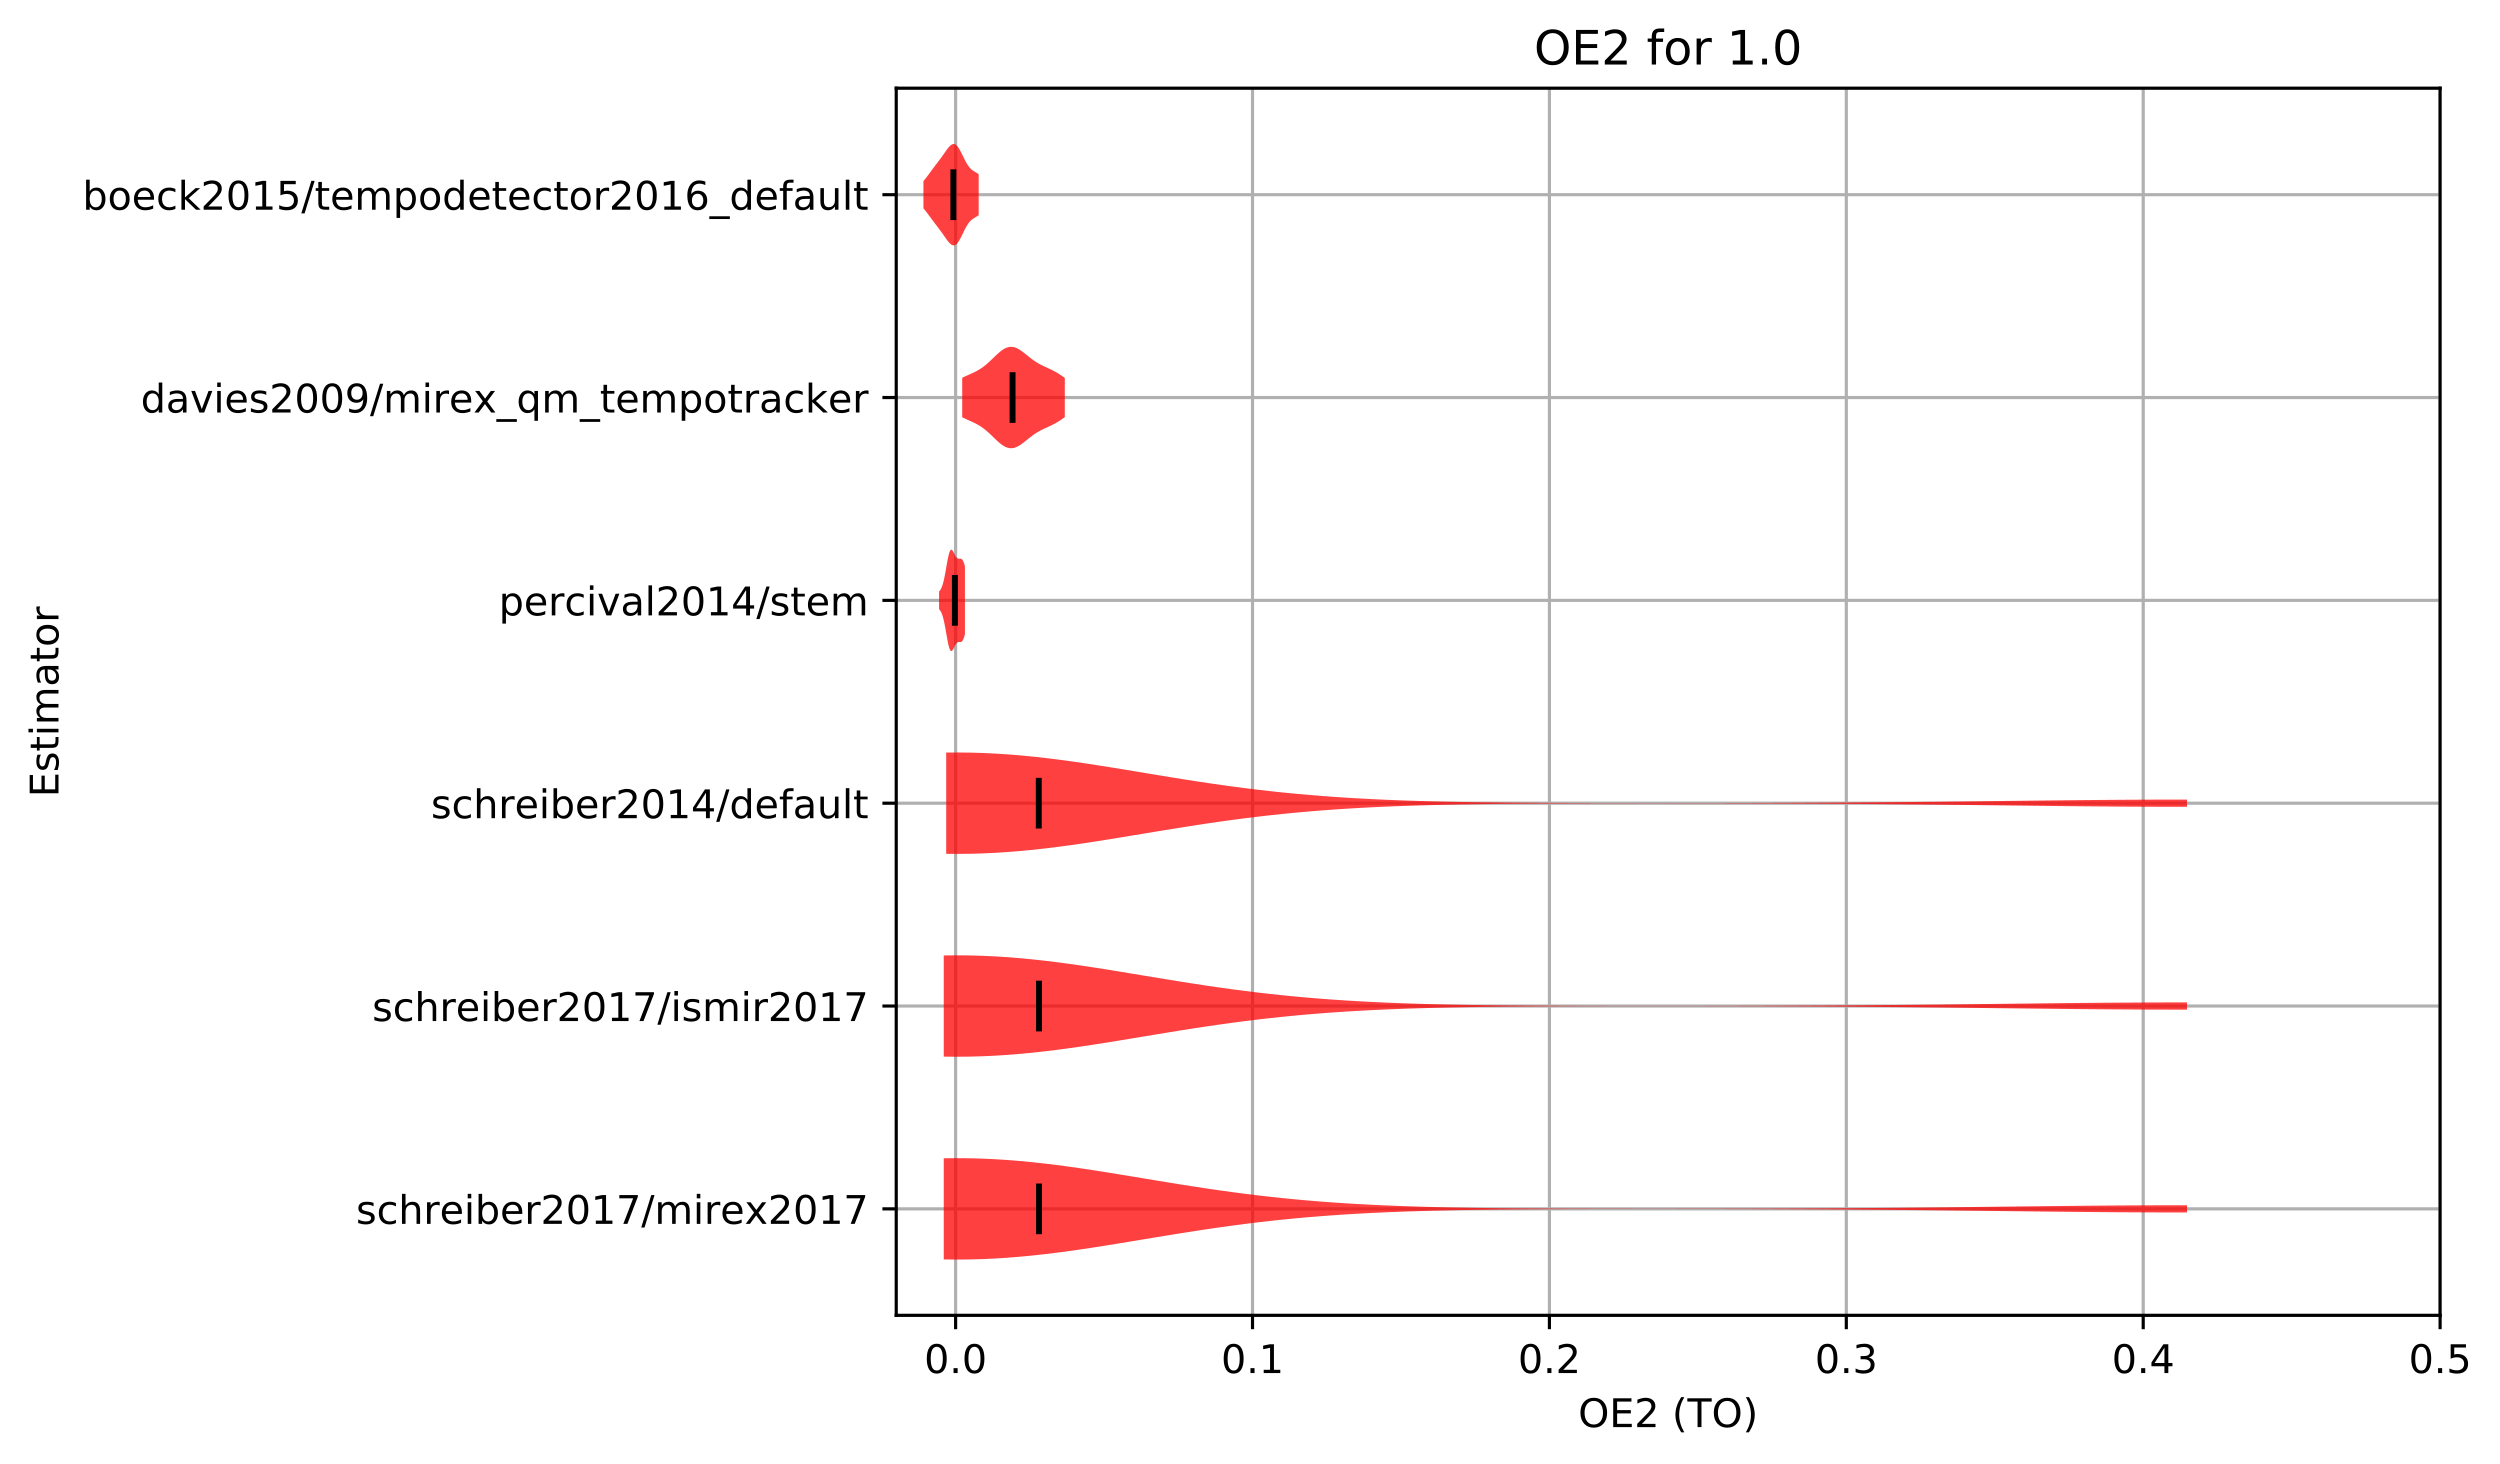 <?xml version="1.0" encoding="utf-8" standalone="no"?>
<!DOCTYPE svg PUBLIC "-//W3C//DTD SVG 1.1//EN"
  "http://www.w3.org/Graphics/SVG/1.1/DTD/svg11.dtd">
<!-- Created with matplotlib (http://matplotlib.org/) -->
<svg height="370.338pt" version="1.1" viewBox="0 0 632.498 370.338" width="632.498pt" xmlns="http://www.w3.org/2000/svg" xmlns:xlink="http://www.w3.org/1999/xlink">
 <defs>
  <style type="text/css">
*{stroke-linecap:butt;stroke-linejoin:round;}
  </style>
 </defs>
 <g id="figure_1">
  <g id="patch_1">
   <path d="M -0 370.338 
L 632.498 370.338 
L 632.498 0 
L -0 0 
z
" style="fill:#ffffff;"/>
  </g>
  <g id="axes_1">
   <g id="patch_2">
    <path d="M 226.747 332.782 
L 617.347 332.782 
L 617.347 22.318 
L 226.747 22.318 
z
" style="fill:#ffffff;"/>
   </g>
   <g id="matplotlib.axis_1">
    <g id="xtick_1">
     <g id="line2d_1">
      <path clip-path="url(#p6592b96ff8)" d="M 241.77 332.782 
L 241.77 22.318 
" style="fill:none;stroke:#b0b0b0;stroke-linecap:square;stroke-width:0.8;"/>
     </g>
     <g id="line2d_2">
      <defs>
       <path d="M 0 0 
L 0 3.5 
" id="m60d1fe5158" style="stroke:#000000;stroke-width:0.8;"/>
      </defs>
      <g>
       <use style="stroke:#000000;stroke-width:0.8;" x="241.77" xlink:href="#m60d1fe5158" y="332.782"/>
      </g>
     </g>
     <g id="text_1">
      <!-- 0.0 -->
      <defs>
       <path d="M 31.781 66.406 
Q 24.172 66.406 20.328 58.906 
Q 16.5 51.422 16.5 36.375 
Q 16.5 21.391 20.328 13.891 
Q 24.172 6.391 31.781 6.391 
Q 39.453 6.391 43.281 13.891 
Q 47.125 21.391 47.125 36.375 
Q 47.125 51.422 43.281 58.906 
Q 39.453 66.406 31.781 66.406 
z
M 31.781 74.219 
Q 44.047 74.219 50.516 64.516 
Q 56.984 54.828 56.984 36.375 
Q 56.984 17.969 50.516 8.266 
Q 44.047 -1.422 31.781 -1.422 
Q 19.531 -1.422 13.062 8.266 
Q 6.594 17.969 6.594 36.375 
Q 6.594 54.828 13.062 64.516 
Q 19.531 74.219 31.781 74.219 
z
" id="DejaVuSans-30"/>
       <path d="M 10.688 12.406 
L 21 12.406 
L 21 0 
L 10.688 0 
z
" id="DejaVuSans-2e"/>
      </defs>
      <g transform="translate(233.818 347.381)scale(0.1 -0.1)">
       <use xlink:href="#DejaVuSans-30"/>
       <use x="63.623" xlink:href="#DejaVuSans-2e"/>
       <use x="95.41" xlink:href="#DejaVuSans-30"/>
      </g>
     </g>
    </g>
    <g id="xtick_2">
     <g id="line2d_3">
      <path clip-path="url(#p6592b96ff8)" d="M 316.885 332.782 
L 316.885 22.318 
" style="fill:none;stroke:#b0b0b0;stroke-linecap:square;stroke-width:0.8;"/>
     </g>
     <g id="line2d_4">
      <g>
       <use style="stroke:#000000;stroke-width:0.8;" x="316.885" xlink:href="#m60d1fe5158" y="332.782"/>
      </g>
     </g>
     <g id="text_2">
      <!-- 0.1 -->
      <defs>
       <path d="M 12.406 8.297 
L 28.516 8.297 
L 28.516 63.922 
L 10.984 60.406 
L 10.984 69.391 
L 28.422 72.906 
L 38.281 72.906 
L 38.281 8.297 
L 54.391 8.297 
L 54.391 0 
L 12.406 0 
z
" id="DejaVuSans-31"/>
      </defs>
      <g transform="translate(308.934 347.381)scale(0.1 -0.1)">
       <use xlink:href="#DejaVuSans-30"/>
       <use x="63.623" xlink:href="#DejaVuSans-2e"/>
       <use x="95.41" xlink:href="#DejaVuSans-31"/>
      </g>
     </g>
    </g>
    <g id="xtick_3">
     <g id="line2d_5">
      <path clip-path="url(#p6592b96ff8)" d="M 392.001 332.782 
L 392.001 22.318 
" style="fill:none;stroke:#b0b0b0;stroke-linecap:square;stroke-width:0.8;"/>
     </g>
     <g id="line2d_6">
      <g>
       <use style="stroke:#000000;stroke-width:0.8;" x="392.001" xlink:href="#m60d1fe5158" y="332.782"/>
      </g>
     </g>
     <g id="text_3">
      <!-- 0.2 -->
      <defs>
       <path d="M 19.188 8.297 
L 53.609 8.297 
L 53.609 0 
L 7.328 0 
L 7.328 8.297 
Q 12.938 14.109 22.625 23.891 
Q 32.328 33.688 34.812 36.531 
Q 39.547 41.844 41.422 45.531 
Q 43.312 49.219 43.312 52.781 
Q 43.312 58.594 39.234 62.25 
Q 35.156 65.922 28.609 65.922 
Q 23.969 65.922 18.812 64.312 
Q 13.672 62.703 7.812 59.422 
L 7.812 69.391 
Q 13.766 71.781 18.938 73 
Q 24.125 74.219 28.422 74.219 
Q 39.75 74.219 46.484 68.547 
Q 53.219 62.891 53.219 53.422 
Q 53.219 48.922 51.531 44.891 
Q 49.859 40.875 45.406 35.406 
Q 44.188 33.984 37.641 27.219 
Q 31.109 20.453 19.188 8.297 
z
" id="DejaVuSans-32"/>
      </defs>
      <g transform="translate(384.049 347.381)scale(0.1 -0.1)">
       <use xlink:href="#DejaVuSans-30"/>
       <use x="63.623" xlink:href="#DejaVuSans-2e"/>
       <use x="95.41" xlink:href="#DejaVuSans-32"/>
      </g>
     </g>
    </g>
    <g id="xtick_4">
     <g id="line2d_7">
      <path clip-path="url(#p6592b96ff8)" d="M 467.116 332.782 
L 467.116 22.318 
" style="fill:none;stroke:#b0b0b0;stroke-linecap:square;stroke-width:0.8;"/>
     </g>
     <g id="line2d_8">
      <g>
       <use style="stroke:#000000;stroke-width:0.8;" x="467.116" xlink:href="#m60d1fe5158" y="332.782"/>
      </g>
     </g>
     <g id="text_4">
      <!-- 0.3 -->
      <defs>
       <path d="M 40.578 39.312 
Q 47.656 37.797 51.625 33 
Q 55.609 28.219 55.609 21.188 
Q 55.609 10.406 48.188 4.484 
Q 40.766 -1.422 27.094 -1.422 
Q 22.516 -1.422 17.656 -0.516 
Q 12.797 0.391 7.625 2.203 
L 7.625 11.719 
Q 11.719 9.328 16.594 8.109 
Q 21.484 6.891 26.812 6.891 
Q 36.078 6.891 40.938 10.547 
Q 45.797 14.203 45.797 21.188 
Q 45.797 27.641 41.281 31.266 
Q 36.766 34.906 28.719 34.906 
L 20.219 34.906 
L 20.219 43.016 
L 29.109 43.016 
Q 36.375 43.016 40.234 45.922 
Q 44.094 48.828 44.094 54.297 
Q 44.094 59.906 40.109 62.906 
Q 36.141 65.922 28.719 65.922 
Q 24.656 65.922 20.016 65.031 
Q 15.375 64.156 9.812 62.312 
L 9.812 71.094 
Q 15.438 72.656 20.344 73.438 
Q 25.25 74.219 29.594 74.219 
Q 40.828 74.219 47.359 69.109 
Q 53.906 64.016 53.906 55.328 
Q 53.906 49.266 50.438 45.094 
Q 46.969 40.922 40.578 39.312 
z
" id="DejaVuSans-33"/>
      </defs>
      <g transform="translate(459.165 347.381)scale(0.1 -0.1)">
       <use xlink:href="#DejaVuSans-30"/>
       <use x="63.623" xlink:href="#DejaVuSans-2e"/>
       <use x="95.41" xlink:href="#DejaVuSans-33"/>
      </g>
     </g>
    </g>
    <g id="xtick_5">
     <g id="line2d_9">
      <path clip-path="url(#p6592b96ff8)" d="M 542.231 332.782 
L 542.231 22.318 
" style="fill:none;stroke:#b0b0b0;stroke-linecap:square;stroke-width:0.8;"/>
     </g>
     <g id="line2d_10">
      <g>
       <use style="stroke:#000000;stroke-width:0.8;" x="542.231" xlink:href="#m60d1fe5158" y="332.782"/>
      </g>
     </g>
     <g id="text_5">
      <!-- 0.4 -->
      <defs>
       <path d="M 37.797 64.312 
L 12.891 25.391 
L 37.797 25.391 
z
M 35.203 72.906 
L 47.609 72.906 
L 47.609 25.391 
L 58.016 25.391 
L 58.016 17.188 
L 47.609 17.188 
L 47.609 0 
L 37.797 0 
L 37.797 17.188 
L 4.891 17.188 
L 4.891 26.703 
z
" id="DejaVuSans-34"/>
      </defs>
      <g transform="translate(534.28 347.381)scale(0.1 -0.1)">
       <use xlink:href="#DejaVuSans-30"/>
       <use x="63.623" xlink:href="#DejaVuSans-2e"/>
       <use x="95.41" xlink:href="#DejaVuSans-34"/>
      </g>
     </g>
    </g>
    <g id="xtick_6">
     <g id="line2d_11">
      <path clip-path="url(#p6592b96ff8)" d="M 617.347 332.782 
L 617.347 22.318 
" style="fill:none;stroke:#b0b0b0;stroke-linecap:square;stroke-width:0.8;"/>
     </g>
     <g id="line2d_12">
      <g>
       <use style="stroke:#000000;stroke-width:0.8;" x="617.347" xlink:href="#m60d1fe5158" y="332.782"/>
      </g>
     </g>
     <g id="text_6">
      <!-- 0.5 -->
      <defs>
       <path d="M 10.797 72.906 
L 49.516 72.906 
L 49.516 64.594 
L 19.828 64.594 
L 19.828 46.734 
Q 21.969 47.469 24.109 47.828 
Q 26.266 48.188 28.422 48.188 
Q 40.625 48.188 47.75 41.5 
Q 54.891 34.812 54.891 23.391 
Q 54.891 11.625 47.562 5.094 
Q 40.234 -1.422 26.906 -1.422 
Q 22.312 -1.422 17.547 -0.641 
Q 12.797 0.141 7.719 1.703 
L 7.719 11.625 
Q 12.109 9.234 16.797 8.062 
Q 21.484 6.891 26.703 6.891 
Q 35.156 6.891 40.078 11.328 
Q 45.016 15.766 45.016 23.391 
Q 45.016 31 40.078 35.438 
Q 35.156 39.891 26.703 39.891 
Q 22.75 39.891 18.812 39.016 
Q 14.891 38.141 10.797 36.281 
z
" id="DejaVuSans-35"/>
      </defs>
      <g transform="translate(609.395 347.381)scale(0.1 -0.1)">
       <use xlink:href="#DejaVuSans-30"/>
       <use x="63.623" xlink:href="#DejaVuSans-2e"/>
       <use x="95.41" xlink:href="#DejaVuSans-35"/>
      </g>
     </g>
    </g>
    <g id="text_7">
     <!-- OE2 (TO) -->
     <defs>
      <path d="M 39.406 66.219 
Q 28.656 66.219 22.328 58.203 
Q 16.016 50.203 16.016 36.375 
Q 16.016 22.609 22.328 14.594 
Q 28.656 6.594 39.406 6.594 
Q 50.141 6.594 56.422 14.594 
Q 62.703 22.609 62.703 36.375 
Q 62.703 50.203 56.422 58.203 
Q 50.141 66.219 39.406 66.219 
z
M 39.406 74.219 
Q 54.734 74.219 63.906 63.938 
Q 73.094 53.656 73.094 36.375 
Q 73.094 19.141 63.906 8.859 
Q 54.734 -1.422 39.406 -1.422 
Q 24.031 -1.422 14.812 8.828 
Q 5.609 19.094 5.609 36.375 
Q 5.609 53.656 14.812 63.938 
Q 24.031 74.219 39.406 74.219 
z
" id="DejaVuSans-4f"/>
      <path d="M 9.812 72.906 
L 55.906 72.906 
L 55.906 64.594 
L 19.672 64.594 
L 19.672 43.016 
L 54.391 43.016 
L 54.391 34.719 
L 19.672 34.719 
L 19.672 8.297 
L 56.781 8.297 
L 56.781 0 
L 9.812 0 
z
" id="DejaVuSans-45"/>
      <path id="DejaVuSans-20"/>
      <path d="M 31 75.875 
Q 24.469 64.656 21.281 53.656 
Q 18.109 42.672 18.109 31.391 
Q 18.109 20.125 21.312 9.062 
Q 24.516 -2 31 -13.188 
L 23.188 -13.188 
Q 15.875 -1.703 12.234 9.375 
Q 8.594 20.453 8.594 31.391 
Q 8.594 42.281 12.203 53.312 
Q 15.828 64.359 23.188 75.875 
z
" id="DejaVuSans-28"/>
      <path d="M -0.297 72.906 
L 61.375 72.906 
L 61.375 64.594 
L 35.5 64.594 
L 35.5 0 
L 25.594 0 
L 25.594 64.594 
L -0.297 64.594 
z
" id="DejaVuSans-54"/>
      <path d="M 8.016 75.875 
L 15.828 75.875 
Q 23.141 64.359 26.781 53.312 
Q 30.422 42.281 30.422 31.391 
Q 30.422 20.453 26.781 9.375 
Q 23.141 -1.703 15.828 -13.188 
L 8.016 -13.188 
Q 14.5 -2 17.703 9.062 
Q 20.906 20.125 20.906 31.391 
Q 20.906 42.672 17.703 53.656 
Q 14.5 64.656 8.016 75.875 
z
" id="DejaVuSans-29"/>
     </defs>
     <g transform="translate(399.29 361.059)scale(0.1 -0.1)">
      <use xlink:href="#DejaVuSans-4f"/>
      <use x="78.711" xlink:href="#DejaVuSans-45"/>
      <use x="141.895" xlink:href="#DejaVuSans-32"/>
      <use x="205.518" xlink:href="#DejaVuSans-20"/>
      <use x="237.305" xlink:href="#DejaVuSans-28"/>
      <use x="276.318" xlink:href="#DejaVuSans-54"/>
      <use x="337.402" xlink:href="#DejaVuSans-4f"/>
      <use x="416.113" xlink:href="#DejaVuSans-29"/>
     </g>
    </g>
   </g>
   <g id="matplotlib.axis_2">
    <g id="ytick_1">
     <g id="line2d_13">
      <path clip-path="url(#p6592b96ff8)" d="M 226.747 305.841 
L 617.347 305.841 
" style="fill:none;stroke:#b0b0b0;stroke-linecap:square;stroke-width:0.8;"/>
     </g>
     <g id="line2d_14">
      <defs>
       <path d="M 0 0 
L -3.5 0 
" id="ma001bd5bd0" style="stroke:#000000;stroke-width:0.8;"/>
      </defs>
      <g>
       <use style="stroke:#000000;stroke-width:0.8;" x="226.747" xlink:href="#ma001bd5bd0" y="305.841"/>
      </g>
     </g>
     <g id="text_8">
      <!-- schreiber2017/mirex2017 -->
      <defs>
       <path d="M 44.281 53.078 
L 44.281 44.578 
Q 40.484 46.531 36.375 47.5 
Q 32.281 48.484 27.875 48.484 
Q 21.188 48.484 17.844 46.438 
Q 14.5 44.391 14.5 40.281 
Q 14.5 37.156 16.891 35.375 
Q 19.281 33.594 26.516 31.984 
L 29.594 31.297 
Q 39.156 29.25 43.188 25.516 
Q 47.219 21.781 47.219 15.094 
Q 47.219 7.469 41.188 3.016 
Q 35.156 -1.422 24.609 -1.422 
Q 20.219 -1.422 15.453 -0.562 
Q 10.688 0.297 5.422 2 
L 5.422 11.281 
Q 10.406 8.688 15.234 7.391 
Q 20.062 6.109 24.812 6.109 
Q 31.156 6.109 34.562 8.281 
Q 37.984 10.453 37.984 14.406 
Q 37.984 18.062 35.516 20.016 
Q 33.062 21.969 24.703 23.781 
L 21.578 24.516 
Q 13.234 26.266 9.516 29.906 
Q 5.812 33.547 5.812 39.891 
Q 5.812 47.609 11.281 51.797 
Q 16.75 56 26.812 56 
Q 31.781 56 36.172 55.266 
Q 40.578 54.547 44.281 53.078 
z
" id="DejaVuSans-73"/>
       <path d="M 48.781 52.594 
L 48.781 44.188 
Q 44.969 46.297 41.141 47.344 
Q 37.312 48.391 33.406 48.391 
Q 24.656 48.391 19.812 42.844 
Q 14.984 37.312 14.984 27.297 
Q 14.984 17.281 19.812 11.734 
Q 24.656 6.203 33.406 6.203 
Q 37.312 6.203 41.141 7.25 
Q 44.969 8.297 48.781 10.406 
L 48.781 2.094 
Q 45.016 0.344 40.984 -0.531 
Q 36.969 -1.422 32.422 -1.422 
Q 20.062 -1.422 12.781 6.344 
Q 5.516 14.109 5.516 27.297 
Q 5.516 40.672 12.859 48.328 
Q 20.219 56 33.016 56 
Q 37.156 56 41.109 55.141 
Q 45.062 54.297 48.781 52.594 
z
" id="DejaVuSans-63"/>
       <path d="M 54.891 33.016 
L 54.891 0 
L 45.906 0 
L 45.906 32.719 
Q 45.906 40.484 42.875 44.328 
Q 39.844 48.188 33.797 48.188 
Q 26.516 48.188 22.312 43.547 
Q 18.109 38.922 18.109 30.906 
L 18.109 0 
L 9.078 0 
L 9.078 75.984 
L 18.109 75.984 
L 18.109 46.188 
Q 21.344 51.125 25.703 53.562 
Q 30.078 56 35.797 56 
Q 45.219 56 50.047 50.172 
Q 54.891 44.344 54.891 33.016 
z
" id="DejaVuSans-68"/>
       <path d="M 41.109 46.297 
Q 39.594 47.172 37.812 47.578 
Q 36.031 48 33.891 48 
Q 26.266 48 22.188 43.047 
Q 18.109 38.094 18.109 28.812 
L 18.109 0 
L 9.078 0 
L 9.078 54.688 
L 18.109 54.688 
L 18.109 46.188 
Q 20.953 51.172 25.484 53.578 
Q 30.031 56 36.531 56 
Q 37.453 56 38.578 55.875 
Q 39.703 55.766 41.062 55.516 
z
" id="DejaVuSans-72"/>
       <path d="M 56.203 29.594 
L 56.203 25.203 
L 14.891 25.203 
Q 15.484 15.922 20.484 11.062 
Q 25.484 6.203 34.422 6.203 
Q 39.594 6.203 44.453 7.469 
Q 49.312 8.734 54.109 11.281 
L 54.109 2.781 
Q 49.266 0.734 44.188 -0.344 
Q 39.109 -1.422 33.891 -1.422 
Q 20.797 -1.422 13.156 6.188 
Q 5.516 13.812 5.516 26.812 
Q 5.516 40.234 12.766 48.109 
Q 20.016 56 32.328 56 
Q 43.359 56 49.781 48.891 
Q 56.203 41.797 56.203 29.594 
z
M 47.219 32.234 
Q 47.125 39.594 43.094 43.984 
Q 39.062 48.391 32.422 48.391 
Q 24.906 48.391 20.391 44.141 
Q 15.875 39.891 15.188 32.172 
z
" id="DejaVuSans-65"/>
       <path d="M 9.422 54.688 
L 18.406 54.688 
L 18.406 0 
L 9.422 0 
z
M 9.422 75.984 
L 18.406 75.984 
L 18.406 64.594 
L 9.422 64.594 
z
" id="DejaVuSans-69"/>
       <path d="M 48.688 27.297 
Q 48.688 37.203 44.609 42.844 
Q 40.531 48.484 33.406 48.484 
Q 26.266 48.484 22.188 42.844 
Q 18.109 37.203 18.109 27.297 
Q 18.109 17.391 22.188 11.75 
Q 26.266 6.109 33.406 6.109 
Q 40.531 6.109 44.609 11.75 
Q 48.688 17.391 48.688 27.297 
z
M 18.109 46.391 
Q 20.953 51.266 25.266 53.625 
Q 29.594 56 35.594 56 
Q 45.562 56 51.781 48.094 
Q 58.016 40.188 58.016 27.297 
Q 58.016 14.406 51.781 6.484 
Q 45.562 -1.422 35.594 -1.422 
Q 29.594 -1.422 25.266 0.953 
Q 20.953 3.328 18.109 8.203 
L 18.109 0 
L 9.078 0 
L 9.078 75.984 
L 18.109 75.984 
z
" id="DejaVuSans-62"/>
       <path d="M 8.203 72.906 
L 55.078 72.906 
L 55.078 68.703 
L 28.609 0 
L 18.312 0 
L 43.219 64.594 
L 8.203 64.594 
z
" id="DejaVuSans-37"/>
       <path d="M 25.391 72.906 
L 33.688 72.906 
L 8.297 -9.281 
L 0 -9.281 
z
" id="DejaVuSans-2f"/>
       <path d="M 52 44.188 
Q 55.375 50.25 60.062 53.125 
Q 64.75 56 71.094 56 
Q 79.641 56 84.281 50.016 
Q 88.922 44.047 88.922 33.016 
L 88.922 0 
L 79.891 0 
L 79.891 32.719 
Q 79.891 40.578 77.094 44.375 
Q 74.312 48.188 68.609 48.188 
Q 61.625 48.188 57.562 43.547 
Q 53.516 38.922 53.516 30.906 
L 53.516 0 
L 44.484 0 
L 44.484 32.719 
Q 44.484 40.625 41.703 44.406 
Q 38.922 48.188 33.109 48.188 
Q 26.219 48.188 22.156 43.531 
Q 18.109 38.875 18.109 30.906 
L 18.109 0 
L 9.078 0 
L 9.078 54.688 
L 18.109 54.688 
L 18.109 46.188 
Q 21.188 51.219 25.484 53.609 
Q 29.781 56 35.688 56 
Q 41.656 56 45.828 52.969 
Q 50 49.953 52 44.188 
z
" id="DejaVuSans-6d"/>
       <path d="M 54.891 54.688 
L 35.109 28.078 
L 55.906 0 
L 45.312 0 
L 29.391 21.484 
L 13.484 0 
L 2.875 0 
L 24.125 28.609 
L 4.688 54.688 
L 15.281 54.688 
L 29.781 35.203 
L 44.281 54.688 
z
" id="DejaVuSans-78"/>
      </defs>
      <g transform="translate(90.084 309.64)scale(0.1 -0.1)">
       <use xlink:href="#DejaVuSans-73"/>
       <use x="52.1" xlink:href="#DejaVuSans-63"/>
       <use x="107.08" xlink:href="#DejaVuSans-68"/>
       <use x="170.459" xlink:href="#DejaVuSans-72"/>
       <use x="211.541" xlink:href="#DejaVuSans-65"/>
       <use x="273.064" xlink:href="#DejaVuSans-69"/>
       <use x="300.848" xlink:href="#DejaVuSans-62"/>
       <use x="364.324" xlink:href="#DejaVuSans-65"/>
       <use x="425.848" xlink:href="#DejaVuSans-72"/>
       <use x="466.961" xlink:href="#DejaVuSans-32"/>
       <use x="530.584" xlink:href="#DejaVuSans-30"/>
       <use x="594.207" xlink:href="#DejaVuSans-31"/>
       <use x="657.83" xlink:href="#DejaVuSans-37"/>
       <use x="721.453" xlink:href="#DejaVuSans-2f"/>
       <use x="755.145" xlink:href="#DejaVuSans-6d"/>
       <use x="852.557" xlink:href="#DejaVuSans-69"/>
       <use x="880.34" xlink:href="#DejaVuSans-72"/>
       <use x="921.422" xlink:href="#DejaVuSans-65"/>
       <use x="982.93" xlink:href="#DejaVuSans-78"/>
       <use x="1042.109" xlink:href="#DejaVuSans-32"/>
       <use x="1105.732" xlink:href="#DejaVuSans-30"/>
       <use x="1169.355" xlink:href="#DejaVuSans-31"/>
       <use x="1232.979" xlink:href="#DejaVuSans-37"/>
      </g>
     </g>
    </g>
    <g id="ytick_2">
     <g id="line2d_15">
      <path clip-path="url(#p6592b96ff8)" d="M 226.747 254.525 
L 617.347 254.525 
" style="fill:none;stroke:#b0b0b0;stroke-linecap:square;stroke-width:0.8;"/>
     </g>
     <g id="line2d_16">
      <g>
       <use style="stroke:#000000;stroke-width:0.8;" x="226.747" xlink:href="#ma001bd5bd0" y="254.525"/>
      </g>
     </g>
     <g id="text_9">
      <!-- schreiber2017/ismir2017 -->
      <g transform="translate(94.164 258.324)scale(0.1 -0.1)">
       <use xlink:href="#DejaVuSans-73"/>
       <use x="52.1" xlink:href="#DejaVuSans-63"/>
       <use x="107.08" xlink:href="#DejaVuSans-68"/>
       <use x="170.459" xlink:href="#DejaVuSans-72"/>
       <use x="211.541" xlink:href="#DejaVuSans-65"/>
       <use x="273.064" xlink:href="#DejaVuSans-69"/>
       <use x="300.848" xlink:href="#DejaVuSans-62"/>
       <use x="364.324" xlink:href="#DejaVuSans-65"/>
       <use x="425.848" xlink:href="#DejaVuSans-72"/>
       <use x="466.961" xlink:href="#DejaVuSans-32"/>
       <use x="530.584" xlink:href="#DejaVuSans-30"/>
       <use x="594.207" xlink:href="#DejaVuSans-31"/>
       <use x="657.83" xlink:href="#DejaVuSans-37"/>
       <use x="721.453" xlink:href="#DejaVuSans-2f"/>
       <use x="755.145" xlink:href="#DejaVuSans-69"/>
       <use x="782.928" xlink:href="#DejaVuSans-73"/>
       <use x="835.027" xlink:href="#DejaVuSans-6d"/>
       <use x="932.439" xlink:href="#DejaVuSans-69"/>
       <use x="960.223" xlink:href="#DejaVuSans-72"/>
       <use x="1001.336" xlink:href="#DejaVuSans-32"/>
       <use x="1064.959" xlink:href="#DejaVuSans-30"/>
       <use x="1128.582" xlink:href="#DejaVuSans-31"/>
       <use x="1192.205" xlink:href="#DejaVuSans-37"/>
      </g>
     </g>
    </g>
    <g id="ytick_3">
     <g id="line2d_17">
      <path clip-path="url(#p6592b96ff8)" d="M 226.747 203.208 
L 617.347 203.208 
" style="fill:none;stroke:#b0b0b0;stroke-linecap:square;stroke-width:0.8;"/>
     </g>
     <g id="line2d_18">
      <g>
       <use style="stroke:#000000;stroke-width:0.8;" x="226.747" xlink:href="#ma001bd5bd0" y="203.208"/>
      </g>
     </g>
     <g id="text_10">
      <!-- schreiber2014/default -->
      <defs>
       <path d="M 45.406 46.391 
L 45.406 75.984 
L 54.391 75.984 
L 54.391 0 
L 45.406 0 
L 45.406 8.203 
Q 42.578 3.328 38.25 0.953 
Q 33.938 -1.422 27.875 -1.422 
Q 17.969 -1.422 11.734 6.484 
Q 5.516 14.406 5.516 27.297 
Q 5.516 40.188 11.734 48.094 
Q 17.969 56 27.875 56 
Q 33.938 56 38.25 53.625 
Q 42.578 51.266 45.406 46.391 
z
M 14.797 27.297 
Q 14.797 17.391 18.875 11.75 
Q 22.953 6.109 30.078 6.109 
Q 37.203 6.109 41.297 11.75 
Q 45.406 17.391 45.406 27.297 
Q 45.406 37.203 41.297 42.844 
Q 37.203 48.484 30.078 48.484 
Q 22.953 48.484 18.875 42.844 
Q 14.797 37.203 14.797 27.297 
z
" id="DejaVuSans-64"/>
       <path d="M 37.109 75.984 
L 37.109 68.5 
L 28.516 68.5 
Q 23.688 68.5 21.797 66.547 
Q 19.922 64.594 19.922 59.516 
L 19.922 54.688 
L 34.719 54.688 
L 34.719 47.703 
L 19.922 47.703 
L 19.922 0 
L 10.891 0 
L 10.891 47.703 
L 2.297 47.703 
L 2.297 54.688 
L 10.891 54.688 
L 10.891 58.5 
Q 10.891 67.625 15.141 71.797 
Q 19.391 75.984 28.609 75.984 
z
" id="DejaVuSans-66"/>
       <path d="M 34.281 27.484 
Q 23.391 27.484 19.188 25 
Q 14.984 22.516 14.984 16.5 
Q 14.984 11.719 18.141 8.906 
Q 21.297 6.109 26.703 6.109 
Q 34.188 6.109 38.703 11.406 
Q 43.219 16.703 43.219 25.484 
L 43.219 27.484 
z
M 52.203 31.203 
L 52.203 0 
L 43.219 0 
L 43.219 8.297 
Q 40.141 3.328 35.547 0.953 
Q 30.953 -1.422 24.312 -1.422 
Q 15.922 -1.422 10.953 3.297 
Q 6 8.016 6 15.922 
Q 6 25.141 12.172 29.828 
Q 18.359 34.516 30.609 34.516 
L 43.219 34.516 
L 43.219 35.406 
Q 43.219 41.609 39.141 45 
Q 35.062 48.391 27.688 48.391 
Q 23 48.391 18.547 47.266 
Q 14.109 46.141 10.016 43.891 
L 10.016 52.203 
Q 14.938 54.109 19.578 55.047 
Q 24.219 56 28.609 56 
Q 40.484 56 46.344 49.844 
Q 52.203 43.703 52.203 31.203 
z
" id="DejaVuSans-61"/>
       <path d="M 8.5 21.578 
L 8.5 54.688 
L 17.484 54.688 
L 17.484 21.922 
Q 17.484 14.156 20.5 10.266 
Q 23.531 6.391 29.594 6.391 
Q 36.859 6.391 41.078 11.031 
Q 45.312 15.672 45.312 23.688 
L 45.312 54.688 
L 54.297 54.688 
L 54.297 0 
L 45.312 0 
L 45.312 8.406 
Q 42.047 3.422 37.719 1 
Q 33.406 -1.422 27.688 -1.422 
Q 18.266 -1.422 13.375 4.438 
Q 8.5 10.297 8.5 21.578 
z
M 31.109 56 
z
" id="DejaVuSans-75"/>
       <path d="M 9.422 75.984 
L 18.406 75.984 
L 18.406 0 
L 9.422 0 
z
" id="DejaVuSans-6c"/>
       <path d="M 18.312 70.219 
L 18.312 54.688 
L 36.812 54.688 
L 36.812 47.703 
L 18.312 47.703 
L 18.312 18.016 
Q 18.312 11.328 20.141 9.422 
Q 21.969 7.516 27.594 7.516 
L 36.812 7.516 
L 36.812 0 
L 27.594 0 
Q 17.188 0 13.234 3.875 
Q 9.281 7.766 9.281 18.016 
L 9.281 47.703 
L 2.688 47.703 
L 2.688 54.688 
L 9.281 54.688 
L 9.281 70.219 
z
" id="DejaVuSans-74"/>
      </defs>
      <g transform="translate(109.045 207.008)scale(0.1 -0.1)">
       <use xlink:href="#DejaVuSans-73"/>
       <use x="52.1" xlink:href="#DejaVuSans-63"/>
       <use x="107.08" xlink:href="#DejaVuSans-68"/>
       <use x="170.459" xlink:href="#DejaVuSans-72"/>
       <use x="211.541" xlink:href="#DejaVuSans-65"/>
       <use x="273.064" xlink:href="#DejaVuSans-69"/>
       <use x="300.848" xlink:href="#DejaVuSans-62"/>
       <use x="364.324" xlink:href="#DejaVuSans-65"/>
       <use x="425.848" xlink:href="#DejaVuSans-72"/>
       <use x="466.961" xlink:href="#DejaVuSans-32"/>
       <use x="530.584" xlink:href="#DejaVuSans-30"/>
       <use x="594.207" xlink:href="#DejaVuSans-31"/>
       <use x="657.83" xlink:href="#DejaVuSans-34"/>
       <use x="721.453" xlink:href="#DejaVuSans-2f"/>
       <use x="755.145" xlink:href="#DejaVuSans-64"/>
       <use x="818.621" xlink:href="#DejaVuSans-65"/>
       <use x="880.145" xlink:href="#DejaVuSans-66"/>
       <use x="915.35" xlink:href="#DejaVuSans-61"/>
       <use x="976.629" xlink:href="#DejaVuSans-75"/>
       <use x="1040.008" xlink:href="#DejaVuSans-6c"/>
       <use x="1067.791" xlink:href="#DejaVuSans-74"/>
      </g>
     </g>
    </g>
    <g id="ytick_4">
     <g id="line2d_19">
      <path clip-path="url(#p6592b96ff8)" d="M 226.747 151.892 
L 617.347 151.892 
" style="fill:none;stroke:#b0b0b0;stroke-linecap:square;stroke-width:0.8;"/>
     </g>
     <g id="line2d_20">
      <g>
       <use style="stroke:#000000;stroke-width:0.8;" x="226.747" xlink:href="#ma001bd5bd0" y="151.892"/>
      </g>
     </g>
     <g id="text_11">
      <!-- percival2014/stem -->
      <defs>
       <path d="M 18.109 8.203 
L 18.109 -20.797 
L 9.078 -20.797 
L 9.078 54.688 
L 18.109 54.688 
L 18.109 46.391 
Q 20.953 51.266 25.266 53.625 
Q 29.594 56 35.594 56 
Q 45.562 56 51.781 48.094 
Q 58.016 40.188 58.016 27.297 
Q 58.016 14.406 51.781 6.484 
Q 45.562 -1.422 35.594 -1.422 
Q 29.594 -1.422 25.266 0.953 
Q 20.953 3.328 18.109 8.203 
z
M 48.688 27.297 
Q 48.688 37.203 44.609 42.844 
Q 40.531 48.484 33.406 48.484 
Q 26.266 48.484 22.188 42.844 
Q 18.109 37.203 18.109 27.297 
Q 18.109 17.391 22.188 11.75 
Q 26.266 6.109 33.406 6.109 
Q 40.531 6.109 44.609 11.75 
Q 48.688 17.391 48.688 27.297 
z
" id="DejaVuSans-70"/>
       <path d="M 2.984 54.688 
L 12.5 54.688 
L 29.594 8.797 
L 46.688 54.688 
L 56.203 54.688 
L 35.688 0 
L 23.484 0 
z
" id="DejaVuSans-76"/>
      </defs>
      <g transform="translate(126.194 155.691)scale(0.1 -0.1)">
       <use xlink:href="#DejaVuSans-70"/>
       <use x="63.477" xlink:href="#DejaVuSans-65"/>
       <use x="125" xlink:href="#DejaVuSans-72"/>
       <use x="166.082" xlink:href="#DejaVuSans-63"/>
       <use x="221.062" xlink:href="#DejaVuSans-69"/>
       <use x="248.846" xlink:href="#DejaVuSans-76"/>
       <use x="308.025" xlink:href="#DejaVuSans-61"/>
       <use x="369.305" xlink:href="#DejaVuSans-6c"/>
       <use x="397.088" xlink:href="#DejaVuSans-32"/>
       <use x="460.711" xlink:href="#DejaVuSans-30"/>
       <use x="524.334" xlink:href="#DejaVuSans-31"/>
       <use x="587.957" xlink:href="#DejaVuSans-34"/>
       <use x="651.58" xlink:href="#DejaVuSans-2f"/>
       <use x="685.271" xlink:href="#DejaVuSans-73"/>
       <use x="737.371" xlink:href="#DejaVuSans-74"/>
       <use x="776.58" xlink:href="#DejaVuSans-65"/>
       <use x="838.104" xlink:href="#DejaVuSans-6d"/>
      </g>
     </g>
    </g>
    <g id="ytick_5">
     <g id="line2d_21">
      <path clip-path="url(#p6592b96ff8)" d="M 226.747 100.576 
L 617.347 100.576 
" style="fill:none;stroke:#b0b0b0;stroke-linecap:square;stroke-width:0.8;"/>
     </g>
     <g id="line2d_22">
      <g>
       <use style="stroke:#000000;stroke-width:0.8;" x="226.747" xlink:href="#ma001bd5bd0" y="100.576"/>
      </g>
     </g>
     <g id="text_12">
      <!-- davies2009/mirex_qm_tempotracker -->
      <defs>
       <path d="M 10.984 1.516 
L 10.984 10.5 
Q 14.703 8.734 18.5 7.812 
Q 22.312 6.891 25.984 6.891 
Q 35.75 6.891 40.891 13.453 
Q 46.047 20.016 46.781 33.406 
Q 43.953 29.203 39.594 26.953 
Q 35.25 24.703 29.984 24.703 
Q 19.047 24.703 12.672 31.312 
Q 6.297 37.938 6.297 49.422 
Q 6.297 60.641 12.938 67.422 
Q 19.578 74.219 30.609 74.219 
Q 43.266 74.219 49.922 64.516 
Q 56.594 54.828 56.594 36.375 
Q 56.594 19.141 48.406 8.859 
Q 40.234 -1.422 26.422 -1.422 
Q 22.703 -1.422 18.891 -0.688 
Q 15.094 0.047 10.984 1.516 
z
M 30.609 32.422 
Q 37.25 32.422 41.125 36.953 
Q 45.016 41.5 45.016 49.422 
Q 45.016 57.281 41.125 61.844 
Q 37.25 66.406 30.609 66.406 
Q 23.969 66.406 20.094 61.844 
Q 16.219 57.281 16.219 49.422 
Q 16.219 41.5 20.094 36.953 
Q 23.969 32.422 30.609 32.422 
z
" id="DejaVuSans-39"/>
       <path d="M 50.984 -16.609 
L 50.984 -23.578 
L -0.984 -23.578 
L -0.984 -16.609 
z
" id="DejaVuSans-5f"/>
       <path d="M 14.797 27.297 
Q 14.797 17.391 18.875 11.75 
Q 22.953 6.109 30.078 6.109 
Q 37.203 6.109 41.297 11.75 
Q 45.406 17.391 45.406 27.297 
Q 45.406 37.203 41.297 42.844 
Q 37.203 48.484 30.078 48.484 
Q 22.953 48.484 18.875 42.844 
Q 14.797 37.203 14.797 27.297 
z
M 45.406 8.203 
Q 42.578 3.328 38.25 0.953 
Q 33.938 -1.422 27.875 -1.422 
Q 17.969 -1.422 11.734 6.484 
Q 5.516 14.406 5.516 27.297 
Q 5.516 40.188 11.734 48.094 
Q 17.969 56 27.875 56 
Q 33.938 56 38.25 53.625 
Q 42.578 51.266 45.406 46.391 
L 45.406 54.688 
L 54.391 54.688 
L 54.391 -20.797 
L 45.406 -20.797 
z
" id="DejaVuSans-71"/>
       <path d="M 30.609 48.391 
Q 23.391 48.391 19.188 42.75 
Q 14.984 37.109 14.984 27.297 
Q 14.984 17.484 19.156 11.844 
Q 23.344 6.203 30.609 6.203 
Q 37.797 6.203 41.984 11.859 
Q 46.188 17.531 46.188 27.297 
Q 46.188 37.016 41.984 42.703 
Q 37.797 48.391 30.609 48.391 
z
M 30.609 56 
Q 42.328 56 49.016 48.375 
Q 55.719 40.766 55.719 27.297 
Q 55.719 13.875 49.016 6.219 
Q 42.328 -1.422 30.609 -1.422 
Q 18.844 -1.422 12.172 6.219 
Q 5.516 13.875 5.516 27.297 
Q 5.516 40.766 12.172 48.375 
Q 18.844 56 30.609 56 
z
" id="DejaVuSans-6f"/>
       <path d="M 9.078 75.984 
L 18.109 75.984 
L 18.109 31.109 
L 44.922 54.688 
L 56.391 54.688 
L 27.391 29.109 
L 57.625 0 
L 45.906 0 
L 18.109 26.703 
L 18.109 0 
L 9.078 0 
z
" id="DejaVuSans-6b"/>
      </defs>
      <g transform="translate(35.617 104.375)scale(0.1 -0.1)">
       <use xlink:href="#DejaVuSans-64"/>
       <use x="63.477" xlink:href="#DejaVuSans-61"/>
       <use x="124.756" xlink:href="#DejaVuSans-76"/>
       <use x="183.936" xlink:href="#DejaVuSans-69"/>
       <use x="211.719" xlink:href="#DejaVuSans-65"/>
       <use x="273.242" xlink:href="#DejaVuSans-73"/>
       <use x="325.342" xlink:href="#DejaVuSans-32"/>
       <use x="388.965" xlink:href="#DejaVuSans-30"/>
       <use x="452.588" xlink:href="#DejaVuSans-30"/>
       <use x="516.211" xlink:href="#DejaVuSans-39"/>
       <use x="579.834" xlink:href="#DejaVuSans-2f"/>
       <use x="613.525" xlink:href="#DejaVuSans-6d"/>
       <use x="710.938" xlink:href="#DejaVuSans-69"/>
       <use x="738.721" xlink:href="#DejaVuSans-72"/>
       <use x="779.803" xlink:href="#DejaVuSans-65"/>
       <use x="841.311" xlink:href="#DejaVuSans-78"/>
       <use x="900.49" xlink:href="#DejaVuSans-5f"/>
       <use x="950.49" xlink:href="#DejaVuSans-71"/>
       <use x="1013.967" xlink:href="#DejaVuSans-6d"/>
       <use x="1111.379" xlink:href="#DejaVuSans-5f"/>
       <use x="1161.379" xlink:href="#DejaVuSans-74"/>
       <use x="1200.588" xlink:href="#DejaVuSans-65"/>
       <use x="1262.111" xlink:href="#DejaVuSans-6d"/>
       <use x="1359.523" xlink:href="#DejaVuSans-70"/>
       <use x="1423" xlink:href="#DejaVuSans-6f"/>
       <use x="1484.182" xlink:href="#DejaVuSans-74"/>
       <use x="1523.391" xlink:href="#DejaVuSans-72"/>
       <use x="1564.504" xlink:href="#DejaVuSans-61"/>
       <use x="1625.783" xlink:href="#DejaVuSans-63"/>
       <use x="1680.764" xlink:href="#DejaVuSans-6b"/>
       <use x="1738.627" xlink:href="#DejaVuSans-65"/>
       <use x="1800.15" xlink:href="#DejaVuSans-72"/>
      </g>
     </g>
    </g>
    <g id="ytick_6">
     <g id="line2d_23">
      <path clip-path="url(#p6592b96ff8)" d="M 226.747 49.259 
L 617.347 49.259 
" style="fill:none;stroke:#b0b0b0;stroke-linecap:square;stroke-width:0.8;"/>
     </g>
     <g id="line2d_24">
      <g>
       <use style="stroke:#000000;stroke-width:0.8;" x="226.747" xlink:href="#ma001bd5bd0" y="49.259"/>
      </g>
     </g>
     <g id="text_13">
      <!-- boeck2015/tempodetector2016_default -->
      <defs>
       <path d="M 33.016 40.375 
Q 26.375 40.375 22.484 35.828 
Q 18.609 31.297 18.609 23.391 
Q 18.609 15.531 22.484 10.953 
Q 26.375 6.391 33.016 6.391 
Q 39.656 6.391 43.531 10.953 
Q 47.406 15.531 47.406 23.391 
Q 47.406 31.297 43.531 35.828 
Q 39.656 40.375 33.016 40.375 
z
M 52.594 71.297 
L 52.594 62.312 
Q 48.875 64.062 45.094 64.984 
Q 41.312 65.922 37.594 65.922 
Q 27.828 65.922 22.672 59.328 
Q 17.531 52.734 16.797 39.406 
Q 19.672 43.656 24.016 45.922 
Q 28.375 48.188 33.594 48.188 
Q 44.578 48.188 50.953 41.516 
Q 57.328 34.859 57.328 23.391 
Q 57.328 12.156 50.688 5.359 
Q 44.047 -1.422 33.016 -1.422 
Q 20.359 -1.422 13.672 8.266 
Q 6.984 17.969 6.984 36.375 
Q 6.984 53.656 15.188 63.938 
Q 23.391 74.219 37.203 74.219 
Q 40.922 74.219 44.703 73.484 
Q 48.484 72.75 52.594 71.297 
z
" id="DejaVuSans-36"/>
      </defs>
      <g transform="translate(20.878 53.058)scale(0.1 -0.1)">
       <use xlink:href="#DejaVuSans-62"/>
       <use x="63.477" xlink:href="#DejaVuSans-6f"/>
       <use x="124.658" xlink:href="#DejaVuSans-65"/>
       <use x="186.182" xlink:href="#DejaVuSans-63"/>
       <use x="241.162" xlink:href="#DejaVuSans-6b"/>
       <use x="299.072" xlink:href="#DejaVuSans-32"/>
       <use x="362.695" xlink:href="#DejaVuSans-30"/>
       <use x="426.318" xlink:href="#DejaVuSans-31"/>
       <use x="489.941" xlink:href="#DejaVuSans-35"/>
       <use x="553.564" xlink:href="#DejaVuSans-2f"/>
       <use x="587.256" xlink:href="#DejaVuSans-74"/>
       <use x="626.465" xlink:href="#DejaVuSans-65"/>
       <use x="687.988" xlink:href="#DejaVuSans-6d"/>
       <use x="785.4" xlink:href="#DejaVuSans-70"/>
       <use x="848.877" xlink:href="#DejaVuSans-6f"/>
       <use x="910.059" xlink:href="#DejaVuSans-64"/>
       <use x="973.535" xlink:href="#DejaVuSans-65"/>
       <use x="1035.059" xlink:href="#DejaVuSans-74"/>
       <use x="1074.268" xlink:href="#DejaVuSans-65"/>
       <use x="1135.791" xlink:href="#DejaVuSans-63"/>
       <use x="1190.771" xlink:href="#DejaVuSans-74"/>
       <use x="1229.98" xlink:href="#DejaVuSans-6f"/>
       <use x="1291.162" xlink:href="#DejaVuSans-72"/>
       <use x="1332.275" xlink:href="#DejaVuSans-32"/>
       <use x="1395.898" xlink:href="#DejaVuSans-30"/>
       <use x="1459.521" xlink:href="#DejaVuSans-31"/>
       <use x="1523.145" xlink:href="#DejaVuSans-36"/>
       <use x="1586.768" xlink:href="#DejaVuSans-5f"/>
       <use x="1636.768" xlink:href="#DejaVuSans-64"/>
       <use x="1700.244" xlink:href="#DejaVuSans-65"/>
       <use x="1761.768" xlink:href="#DejaVuSans-66"/>
       <use x="1796.973" xlink:href="#DejaVuSans-61"/>
       <use x="1858.252" xlink:href="#DejaVuSans-75"/>
       <use x="1921.631" xlink:href="#DejaVuSans-6c"/>
       <use x="1949.414" xlink:href="#DejaVuSans-74"/>
      </g>
     </g>
    </g>
    <g id="text_14">
     <!-- Estimator -->
     <g transform="translate(14.798 201.673)rotate(-90)scale(0.1 -0.1)">
      <use xlink:href="#DejaVuSans-45"/>
      <use x="63.184" xlink:href="#DejaVuSans-73"/>
      <use x="115.283" xlink:href="#DejaVuSans-74"/>
      <use x="154.492" xlink:href="#DejaVuSans-69"/>
      <use x="182.275" xlink:href="#DejaVuSans-6d"/>
      <use x="279.688" xlink:href="#DejaVuSans-61"/>
      <use x="340.967" xlink:href="#DejaVuSans-74"/>
      <use x="380.176" xlink:href="#DejaVuSans-6f"/>
      <use x="441.357" xlink:href="#DejaVuSans-72"/>
     </g>
    </g>
   </g>
   <g id="PolyCollection_1">
    <path clip-path="url(#p6592b96ff8)" d="M 238.766 293.045 
L 238.766 318.637 
L 241.943 318.67 
L 245.12 318.644 
L 248.297 318.559 
L 251.475 318.416 
L 254.652 318.218 
L 257.829 317.967 
L 261.006 317.666 
L 264.183 317.32 
L 267.361 316.932 
L 270.538 316.508 
L 273.715 316.054 
L 276.892 315.573 
L 280.07 315.073 
L 283.247 314.557 
L 286.424 314.033 
L 289.601 313.505 
L 292.779 312.978 
L 295.956 312.456 
L 299.133 311.945 
L 302.31 311.447 
L 305.487 310.966 
L 308.665 310.504 
L 311.842 310.065 
L 315.019 309.649 
L 318.196 309.259 
L 321.374 308.894 
L 324.551 308.556 
L 327.728 308.244 
L 330.905 307.958 
L 334.082 307.698 
L 337.26 307.462 
L 340.437 307.249 
L 343.614 307.059 
L 346.791 306.89 
L 349.969 306.74 
L 353.146 306.608 
L 356.323 306.492 
L 359.5 306.391 
L 362.678 306.304 
L 365.855 306.229 
L 369.032 306.165 
L 372.209 306.11 
L 375.386 306.063 
L 378.564 306.024 
L 381.741 305.991 
L 384.918 305.964 
L 388.095 305.941 
L 391.273 305.923 
L 394.45 305.908 
L 397.627 305.896 
L 400.804 305.886 
L 403.981 305.879 
L 407.159 305.873 
L 410.336 305.869 
L 413.513 305.867 
L 416.69 305.866 
L 419.868 305.866 
L 423.045 305.867 
L 426.222 305.869 
L 429.399 305.873 
L 432.577 305.877 
L 435.754 305.882 
L 438.931 305.889 
L 442.108 305.897 
L 445.285 305.906 
L 448.463 305.916 
L 451.64 305.928 
L 454.817 305.941 
L 457.994 305.956 
L 461.172 305.973 
L 464.349 305.991 
L 467.526 306.011 
L 470.703 306.034 
L 473.88 306.058 
L 477.058 306.084 
L 480.235 306.111 
L 483.412 306.141 
L 486.589 306.172 
L 489.767 306.205 
L 492.944 306.239 
L 496.121 306.275 
L 499.298 306.311 
L 502.476 306.349 
L 505.653 306.386 
L 508.83 306.424 
L 512.007 306.462 
L 515.184 306.498 
L 518.362 306.534 
L 521.539 306.569 
L 524.716 306.601 
L 527.893 306.632 
L 531.071 306.66 
L 534.248 306.685 
L 537.425 306.706 
L 540.602 306.724 
L 543.779 306.739 
L 546.957 306.749 
L 550.134 306.756 
L 553.311 306.758 
L 553.311 304.924 
L 553.311 304.924 
L 550.134 304.926 
L 546.957 304.933 
L 543.779 304.943 
L 540.602 304.958 
L 537.425 304.976 
L 534.248 304.997 
L 531.071 305.022 
L 527.893 305.05 
L 524.716 305.081 
L 521.539 305.113 
L 518.362 305.148 
L 515.184 305.184 
L 512.007 305.221 
L 508.83 305.258 
L 505.653 305.296 
L 502.476 305.333 
L 499.298 305.371 
L 496.121 305.407 
L 492.944 305.443 
L 489.767 305.477 
L 486.589 305.51 
L 483.412 305.541 
L 480.235 305.571 
L 477.058 305.599 
L 473.88 305.624 
L 470.703 305.649 
L 467.526 305.671 
L 464.349 305.691 
L 461.172 305.709 
L 457.994 305.726 
L 454.817 305.741 
L 451.64 305.754 
L 448.463 305.766 
L 445.285 305.776 
L 442.108 305.785 
L 438.931 305.793 
L 435.754 305.8 
L 432.577 305.805 
L 429.399 305.809 
L 426.222 305.813 
L 423.045 305.815 
L 419.868 305.816 
L 416.69 305.816 
L 413.513 305.815 
L 410.336 305.813 
L 407.159 305.809 
L 403.981 305.803 
L 400.804 305.796 
L 397.627 305.786 
L 394.45 305.774 
L 391.273 305.759 
L 388.095 305.741 
L 384.918 305.718 
L 381.741 305.691 
L 378.564 305.658 
L 375.386 305.619 
L 372.209 305.572 
L 369.032 305.517 
L 365.855 305.453 
L 362.678 305.378 
L 359.5 305.291 
L 356.323 305.19 
L 353.146 305.074 
L 349.969 304.942 
L 346.791 304.792 
L 343.614 304.623 
L 340.437 304.433 
L 337.26 304.22 
L 334.082 303.984 
L 330.905 303.724 
L 327.728 303.438 
L 324.551 303.126 
L 321.374 302.788 
L 318.196 302.423 
L 315.019 302.033 
L 311.842 301.617 
L 308.665 301.178 
L 305.487 300.717 
L 302.31 300.235 
L 299.133 299.737 
L 295.956 299.226 
L 292.779 298.704 
L 289.601 298.177 
L 286.424 297.649 
L 283.247 297.125 
L 280.07 296.61 
L 276.892 296.109 
L 273.715 295.628 
L 270.538 295.174 
L 267.361 294.75 
L 264.183 294.362 
L 261.006 294.016 
L 257.829 293.715 
L 254.652 293.464 
L 251.475 293.266 
L 248.297 293.123 
L 245.12 293.038 
L 241.943 293.012 
L 238.766 293.045 
z
" style="fill:#ff0000;fill-opacity:0.75;"/>
   </g>
   <g id="PolyCollection_2">
    <path clip-path="url(#p6592b96ff8)" d="M 238.766 241.729 
L 238.766 267.321 
L 241.943 267.354 
L 245.12 267.328 
L 248.297 267.243 
L 251.475 267.1 
L 254.652 266.902 
L 257.829 266.651 
L 261.006 266.35 
L 264.183 266.003 
L 267.361 265.616 
L 270.538 265.192 
L 273.715 264.737 
L 276.892 264.257 
L 280.07 263.756 
L 283.247 263.241 
L 286.424 262.717 
L 289.601 262.188 
L 292.779 261.661 
L 295.956 261.14 
L 299.133 260.628 
L 302.31 260.13 
L 305.487 259.649 
L 308.665 259.188 
L 311.842 258.748 
L 315.019 258.333 
L 318.196 257.942 
L 321.374 257.578 
L 324.551 257.24 
L 327.728 256.928 
L 330.905 256.642 
L 334.082 256.381 
L 337.26 256.146 
L 340.437 255.933 
L 343.614 255.743 
L 346.791 255.574 
L 349.969 255.424 
L 353.146 255.291 
L 356.323 255.176 
L 359.5 255.075 
L 362.678 254.988 
L 365.855 254.913 
L 369.032 254.848 
L 372.209 254.793 
L 375.386 254.747 
L 378.564 254.708 
L 381.741 254.675 
L 384.918 254.647 
L 388.095 254.625 
L 391.273 254.606 
L 394.45 254.591 
L 397.627 254.579 
L 400.804 254.57 
L 403.981 254.562 
L 407.159 254.557 
L 410.336 254.553 
L 413.513 254.551 
L 416.69 254.55 
L 419.868 254.55 
L 423.045 254.551 
L 426.222 254.553 
L 429.399 254.556 
L 432.577 254.561 
L 435.754 254.566 
L 438.931 254.572 
L 442.108 254.58 
L 445.285 254.589 
L 448.463 254.6 
L 451.64 254.611 
L 454.817 254.625 
L 457.994 254.64 
L 461.172 254.656 
L 464.349 254.675 
L 467.526 254.695 
L 470.703 254.717 
L 473.88 254.741 
L 477.058 254.767 
L 480.235 254.795 
L 483.412 254.825 
L 486.589 254.856 
L 489.767 254.889 
L 492.944 254.923 
L 496.121 254.958 
L 499.298 254.995 
L 502.476 255.032 
L 505.653 255.07 
L 508.83 255.108 
L 512.007 255.145 
L 515.184 255.182 
L 518.362 255.218 
L 521.539 255.252 
L 524.716 255.285 
L 527.893 255.315 
L 531.071 255.343 
L 534.248 255.368 
L 537.425 255.39 
L 540.602 255.408 
L 543.779 255.423 
L 546.957 255.433 
L 550.134 255.439 
L 553.311 255.441 
L 553.311 253.608 
L 553.311 253.608 
L 550.134 253.61 
L 546.957 253.616 
L 543.779 253.627 
L 540.602 253.641 
L 537.425 253.659 
L 534.248 253.681 
L 531.071 253.706 
L 527.893 253.734 
L 524.716 253.764 
L 521.539 253.797 
L 518.362 253.831 
L 515.184 253.867 
L 512.007 253.904 
L 508.83 253.942 
L 505.653 253.979 
L 502.476 254.017 
L 499.298 254.054 
L 496.121 254.091 
L 492.944 254.126 
L 489.767 254.161 
L 486.589 254.194 
L 483.412 254.225 
L 480.235 254.254 
L 477.058 254.282 
L 473.88 254.308 
L 470.703 254.332 
L 467.526 254.354 
L 464.349 254.375 
L 461.172 254.393 
L 457.994 254.41 
L 454.817 254.425 
L 451.64 254.438 
L 448.463 254.45 
L 445.285 254.46 
L 442.108 254.469 
L 438.931 254.477 
L 435.754 254.483 
L 432.577 254.489 
L 429.399 254.493 
L 426.222 254.496 
L 423.045 254.499 
L 419.868 254.5 
L 416.69 254.5 
L 413.513 254.499 
L 410.336 254.496 
L 407.159 254.492 
L 403.981 254.487 
L 400.804 254.48 
L 397.627 254.47 
L 394.45 254.458 
L 391.273 254.443 
L 388.095 254.424 
L 384.918 254.402 
L 381.741 254.375 
L 378.564 254.342 
L 375.386 254.303 
L 372.209 254.256 
L 369.032 254.201 
L 365.855 254.137 
L 362.678 254.062 
L 359.5 253.974 
L 356.323 253.874 
L 353.146 253.758 
L 349.969 253.626 
L 346.791 253.476 
L 343.614 253.306 
L 340.437 253.116 
L 337.26 252.904 
L 334.082 252.668 
L 330.905 252.407 
L 327.728 252.122 
L 324.551 251.81 
L 321.374 251.471 
L 318.196 251.107 
L 315.019 250.716 
L 311.842 250.301 
L 308.665 249.862 
L 305.487 249.4 
L 302.31 248.919 
L 299.133 248.421 
L 295.956 247.91 
L 292.779 247.388 
L 289.601 246.861 
L 286.424 246.333 
L 283.247 245.808 
L 280.07 245.293 
L 276.892 244.793 
L 273.715 244.312 
L 270.538 243.857 
L 267.361 243.433 
L 264.183 243.046 
L 261.006 242.699 
L 257.829 242.399 
L 254.652 242.147 
L 251.475 241.949 
L 248.297 241.807 
L 245.12 241.722 
L 241.943 241.696 
L 238.766 241.729 
z
" style="fill:#ff0000;fill-opacity:0.75;"/>
   </g>
   <g id="PolyCollection_3">
    <path clip-path="url(#p6592b96ff8)" d="M 239.387 190.399 
L 239.387 216.017 
L 242.558 216.037 
L 245.729 215.999 
L 248.9 215.902 
L 252.071 215.748 
L 255.241 215.539 
L 258.412 215.278 
L 261.583 214.969 
L 264.754 214.615 
L 267.925 214.22 
L 271.096 213.791 
L 274.267 213.332 
L 277.438 212.849 
L 280.609 212.346 
L 283.78 211.83 
L 286.951 211.306 
L 290.122 210.779 
L 293.293 210.253 
L 296.464 209.735 
L 299.635 209.226 
L 302.806 208.732 
L 305.977 208.255 
L 309.148 207.798 
L 312.319 207.364 
L 315.49 206.953 
L 318.661 206.568 
L 321.832 206.208 
L 325.002 205.875 
L 328.173 205.567 
L 331.344 205.286 
L 334.515 205.03 
L 337.686 204.798 
L 340.857 204.589 
L 344.028 204.402 
L 347.199 204.236 
L 350.37 204.089 
L 353.541 203.959 
L 356.712 203.846 
L 359.883 203.747 
L 363.054 203.662 
L 366.225 203.588 
L 369.396 203.525 
L 372.567 203.471 
L 375.738 203.426 
L 378.909 203.387 
L 382.08 203.355 
L 385.251 203.328 
L 388.422 203.306 
L 391.592 203.288 
L 394.763 203.274 
L 397.934 203.262 
L 401.105 203.253 
L 404.276 203.246 
L 407.447 203.24 
L 410.618 203.237 
L 413.789 203.234 
L 416.96 203.233 
L 420.131 203.233 
L 423.302 203.235 
L 426.473 203.237 
L 429.644 203.24 
L 432.815 203.245 
L 435.986 203.25 
L 439.157 203.257 
L 442.328 203.265 
L 445.499 203.274 
L 448.67 203.284 
L 451.841 203.296 
L 455.012 203.309 
L 458.183 203.324 
L 461.353 203.341 
L 464.524 203.36 
L 467.695 203.38 
L 470.866 203.402 
L 474.037 203.426 
L 477.208 203.452 
L 480.379 203.48 
L 483.55 203.51 
L 486.721 203.541 
L 489.892 203.574 
L 493.063 203.608 
L 496.234 203.644 
L 499.405 203.68 
L 502.576 203.717 
L 505.747 203.755 
L 508.918 203.793 
L 512.089 203.83 
L 515.26 203.867 
L 518.431 203.903 
L 521.602 203.937 
L 524.773 203.969 
L 527.944 204 
L 531.114 204.028 
L 534.285 204.052 
L 537.456 204.074 
L 540.627 204.092 
L 543.798 204.106 
L 546.969 204.117 
L 550.14 204.123 
L 553.311 204.125 
L 553.311 202.291 
L 553.311 202.291 
L 550.14 202.294 
L 546.969 202.3 
L 543.798 202.31 
L 540.627 202.325 
L 537.456 202.343 
L 534.285 202.364 
L 531.114 202.389 
L 527.944 202.417 
L 524.773 202.447 
L 521.602 202.48 
L 518.431 202.514 
L 515.26 202.55 
L 512.089 202.587 
L 508.918 202.624 
L 505.747 202.662 
L 502.576 202.699 
L 499.405 202.736 
L 496.234 202.773 
L 493.063 202.808 
L 489.892 202.843 
L 486.721 202.876 
L 483.55 202.907 
L 480.379 202.937 
L 477.208 202.964 
L 474.037 202.99 
L 470.866 203.014 
L 467.695 203.037 
L 464.524 203.057 
L 461.353 203.075 
L 458.183 203.092 
L 455.012 203.107 
L 451.841 203.121 
L 448.67 203.133 
L 445.499 203.143 
L 442.328 203.152 
L 439.157 203.16 
L 435.986 203.167 
L 432.815 203.172 
L 429.644 203.176 
L 426.473 203.18 
L 423.302 203.182 
L 420.131 203.183 
L 416.96 203.183 
L 413.789 203.182 
L 410.618 203.18 
L 407.447 203.176 
L 404.276 203.171 
L 401.105 203.164 
L 397.934 203.155 
L 394.763 203.143 
L 391.592 203.128 
L 388.422 203.11 
L 385.251 203.088 
L 382.08 203.061 
L 378.909 203.029 
L 375.738 202.991 
L 372.567 202.945 
L 369.396 202.892 
L 366.225 202.829 
L 363.054 202.755 
L 359.883 202.669 
L 356.712 202.571 
L 353.541 202.457 
L 350.37 202.328 
L 347.199 202.181 
L 344.028 202.014 
L 340.857 201.828 
L 337.686 201.619 
L 334.515 201.387 
L 331.344 201.131 
L 328.173 200.849 
L 325.002 200.542 
L 321.832 200.209 
L 318.661 199.849 
L 315.49 199.463 
L 312.319 199.053 
L 309.148 198.618 
L 305.977 198.161 
L 302.806 197.685 
L 299.635 197.19 
L 296.464 196.682 
L 293.293 196.163 
L 290.122 195.638 
L 286.951 195.111 
L 283.78 194.587 
L 280.609 194.071 
L 277.438 193.568 
L 274.267 193.085 
L 271.096 192.625 
L 267.925 192.196 
L 264.754 191.802 
L 261.583 191.448 
L 258.412 191.138 
L 255.241 190.878 
L 252.071 190.669 
L 248.9 190.515 
L 245.729 190.418 
L 242.558 190.379 
L 239.387 190.399 
z
" style="fill:#ff0000;fill-opacity:0.75;"/>
   </g>
   <g id="PolyCollection_4">
    <path clip-path="url(#p6592b96ff8)" d="M 237.584 149.658 
L 237.584 154.126 
L 237.65 154.202 
L 237.716 154.282 
L 237.782 154.367 
L 237.848 154.458 
L 237.914 154.556 
L 237.98 154.662 
L 238.046 154.777 
L 238.112 154.904 
L 238.178 155.041 
L 238.244 155.192 
L 238.311 155.356 
L 238.377 155.536 
L 238.443 155.73 
L 238.509 155.941 
L 238.575 156.169 
L 238.641 156.414 
L 238.707 156.675 
L 238.773 156.954 
L 238.839 157.248 
L 238.905 157.558 
L 238.971 157.883 
L 239.037 158.221 
L 239.103 158.57 
L 239.17 158.93 
L 239.236 159.298 
L 239.302 159.671 
L 239.368 160.048 
L 239.434 160.426 
L 239.5 160.803 
L 239.566 161.175 
L 239.632 161.54 
L 239.698 161.895 
L 239.764 162.238 
L 239.83 162.566 
L 239.896 162.876 
L 239.962 163.167 
L 240.029 163.437 
L 240.095 163.683 
L 240.161 163.904 
L 240.227 164.1 
L 240.293 164.269 
L 240.359 164.411 
L 240.425 164.526 
L 240.491 164.614 
L 240.557 164.675 
L 240.623 164.71 
L 240.689 164.721 
L 240.755 164.709 
L 240.821 164.675 
L 240.888 164.621 
L 240.954 164.549 
L 241.02 164.462 
L 241.086 164.361 
L 241.152 164.249 
L 241.218 164.129 
L 241.284 164.001 
L 241.35 163.87 
L 241.416 163.736 
L 241.482 163.603 
L 241.548 163.471 
L 241.614 163.343 
L 241.68 163.22 
L 241.747 163.103 
L 241.813 162.995 
L 241.879 162.895 
L 241.945 162.805 
L 242.011 162.724 
L 242.077 162.654 
L 242.143 162.594 
L 242.209 162.545 
L 242.275 162.505 
L 242.341 162.474 
L 242.407 162.452 
L 242.473 162.438 
L 242.539 162.43 
L 242.606 162.427 
L 242.672 162.429 
L 242.738 162.432 
L 242.804 162.437 
L 242.87 162.44 
L 242.936 162.441 
L 243.002 162.438 
L 243.068 162.429 
L 243.134 162.413 
L 243.2 162.387 
L 243.266 162.351 
L 243.332 162.303 
L 243.398 162.241 
L 243.465 162.165 
L 243.531 162.074 
L 243.597 161.966 
L 243.663 161.841 
L 243.729 161.7 
L 243.795 161.54 
L 243.861 161.364 
L 243.927 161.17 
L 243.993 160.959 
L 244.059 160.732 
L 244.125 160.49 
L 244.125 143.294 
L 244.125 143.294 
L 244.059 143.052 
L 243.993 142.825 
L 243.927 142.614 
L 243.861 142.42 
L 243.795 142.244 
L 243.729 142.084 
L 243.663 141.942 
L 243.597 141.818 
L 243.531 141.71 
L 243.465 141.619 
L 243.398 141.543 
L 243.332 141.481 
L 243.266 141.433 
L 243.2 141.397 
L 243.134 141.371 
L 243.068 141.355 
L 243.002 141.346 
L 242.936 141.343 
L 242.87 141.344 
L 242.804 141.347 
L 242.738 141.352 
L 242.672 141.355 
L 242.606 141.356 
L 242.539 141.354 
L 242.473 141.346 
L 242.407 141.332 
L 242.341 141.31 
L 242.275 141.279 
L 242.209 141.239 
L 242.143 141.19 
L 242.077 141.13 
L 242.011 141.06 
L 241.945 140.979 
L 241.879 140.889 
L 241.813 140.789 
L 241.747 140.68 
L 241.68 140.564 
L 241.614 140.441 
L 241.548 140.313 
L 241.482 140.181 
L 241.416 140.047 
L 241.35 139.914 
L 241.284 139.782 
L 241.218 139.655 
L 241.152 139.535 
L 241.086 139.423 
L 241.02 139.322 
L 240.954 139.235 
L 240.888 139.163 
L 240.821 139.109 
L 240.755 139.075 
L 240.689 139.063 
L 240.623 139.074 
L 240.557 139.109 
L 240.491 139.17 
L 240.425 139.258 
L 240.359 139.373 
L 240.293 139.515 
L 240.227 139.684 
L 240.161 139.879 
L 240.095 140.101 
L 240.029 140.347 
L 239.962 140.617 
L 239.896 140.908 
L 239.83 141.218 
L 239.764 141.546 
L 239.698 141.889 
L 239.632 142.244 
L 239.566 142.609 
L 239.5 142.981 
L 239.434 143.357 
L 239.368 143.735 
L 239.302 144.112 
L 239.236 144.486 
L 239.17 144.854 
L 239.103 145.214 
L 239.037 145.563 
L 238.971 145.901 
L 238.905 146.226 
L 238.839 146.536 
L 238.773 146.83 
L 238.707 147.109 
L 238.641 147.37 
L 238.575 147.615 
L 238.509 147.842 
L 238.443 148.053 
L 238.377 148.248 
L 238.311 148.427 
L 238.244 148.592 
L 238.178 148.743 
L 238.112 148.88 
L 238.046 149.006 
L 237.98 149.122 
L 237.914 149.228 
L 237.848 149.326 
L 237.782 149.417 
L 237.716 149.502 
L 237.65 149.581 
L 237.584 149.658 
z
" style="fill:#ff0000;fill-opacity:0.75;"/>
   </g>
   <g id="PolyCollection_5">
    <path clip-path="url(#p6592b96ff8)" d="M 243.439 95.585 
L 243.439 105.566 
L 243.702 105.697 
L 243.964 105.824 
L 244.226 105.947 
L 244.488 106.068 
L 244.75 106.187 
L 245.012 106.305 
L 245.275 106.422 
L 245.537 106.539 
L 245.799 106.658 
L 246.061 106.778 
L 246.323 106.902 
L 246.586 107.029 
L 246.848 107.161 
L 247.11 107.299 
L 247.372 107.444 
L 247.634 107.596 
L 247.896 107.756 
L 248.159 107.924 
L 248.421 108.102 
L 248.683 108.289 
L 248.945 108.485 
L 249.207 108.691 
L 249.47 108.905 
L 249.732 109.128 
L 249.994 109.359 
L 250.256 109.597 
L 250.518 109.841 
L 250.781 110.09 
L 251.043 110.342 
L 251.305 110.596 
L 251.567 110.85 
L 251.829 111.102 
L 252.091 111.351 
L 252.354 111.594 
L 252.616 111.829 
L 252.878 112.054 
L 253.14 112.268 
L 253.402 112.468 
L 253.665 112.653 
L 253.927 112.82 
L 254.189 112.969 
L 254.451 113.097 
L 254.713 113.204 
L 254.976 113.289 
L 255.238 113.351 
L 255.5 113.39 
L 255.762 113.405 
L 256.024 113.396 
L 256.286 113.364 
L 256.549 113.309 
L 256.811 113.233 
L 257.073 113.136 
L 257.335 113.019 
L 257.597 112.884 
L 257.86 112.734 
L 258.122 112.569 
L 258.384 112.391 
L 258.646 112.203 
L 258.908 112.006 
L 259.17 111.802 
L 259.433 111.594 
L 259.695 111.384 
L 259.957 111.172 
L 260.219 110.961 
L 260.481 110.753 
L 260.744 110.548 
L 261.006 110.348 
L 261.268 110.154 
L 261.53 109.967 
L 261.792 109.786 
L 262.055 109.613 
L 262.317 109.447 
L 262.579 109.289 
L 262.841 109.138 
L 263.103 108.994 
L 263.365 108.856 
L 263.628 108.723 
L 263.89 108.595 
L 264.152 108.471 
L 264.414 108.349 
L 264.676 108.229 
L 264.939 108.11 
L 265.201 107.99 
L 265.463 107.87 
L 265.725 107.747 
L 265.987 107.621 
L 266.249 107.491 
L 266.512 107.357 
L 266.774 107.218 
L 267.036 107.074 
L 267.298 106.924 
L 267.56 106.769 
L 267.823 106.608 
L 268.085 106.441 
L 268.347 106.269 
L 268.609 106.091 
L 268.871 105.909 
L 269.134 105.723 
L 269.396 105.533 
L 269.396 95.618 
L 269.396 95.618 
L 269.134 95.428 
L 268.871 95.242 
L 268.609 95.06 
L 268.347 94.882 
L 268.085 94.71 
L 267.823 94.543 
L 267.56 94.382 
L 267.298 94.227 
L 267.036 94.077 
L 266.774 93.933 
L 266.512 93.794 
L 266.249 93.66 
L 265.987 93.53 
L 265.725 93.405 
L 265.463 93.282 
L 265.201 93.161 
L 264.939 93.041 
L 264.676 92.922 
L 264.414 92.802 
L 264.152 92.68 
L 263.89 92.556 
L 263.628 92.428 
L 263.365 92.295 
L 263.103 92.157 
L 262.841 92.013 
L 262.579 91.862 
L 262.317 91.704 
L 262.055 91.538 
L 261.792 91.365 
L 261.53 91.185 
L 261.268 90.997 
L 261.006 90.803 
L 260.744 90.603 
L 260.481 90.398 
L 260.219 90.19 
L 259.957 89.979 
L 259.695 89.767 
L 259.433 89.557 
L 259.17 89.349 
L 258.908 89.145 
L 258.646 88.949 
L 258.384 88.76 
L 258.122 88.583 
L 257.86 88.417 
L 257.597 88.267 
L 257.335 88.132 
L 257.073 88.016 
L 256.811 87.918 
L 256.549 87.842 
L 256.286 87.787 
L 256.024 87.755 
L 255.762 87.746 
L 255.5 87.761 
L 255.238 87.8 
L 254.976 87.862 
L 254.713 87.947 
L 254.451 88.054 
L 254.189 88.182 
L 253.927 88.331 
L 253.665 88.499 
L 253.402 88.683 
L 253.14 88.883 
L 252.878 89.097 
L 252.616 89.323 
L 252.354 89.558 
L 252.091 89.8 
L 251.829 90.049 
L 251.567 90.301 
L 251.305 90.555 
L 251.043 90.809 
L 250.781 91.061 
L 250.518 91.31 
L 250.256 91.554 
L 249.994 91.792 
L 249.732 92.023 
L 249.47 92.246 
L 249.207 92.461 
L 248.945 92.666 
L 248.683 92.862 
L 248.421 93.049 
L 248.159 93.227 
L 247.896 93.396 
L 247.634 93.556 
L 247.372 93.708 
L 247.11 93.852 
L 246.848 93.99 
L 246.586 94.122 
L 246.323 94.25 
L 246.061 94.373 
L 245.799 94.493 
L 245.537 94.612 
L 245.275 94.729 
L 245.012 94.846 
L 244.75 94.964 
L 244.488 95.083 
L 244.226 95.204 
L 243.964 95.328 
L 243.702 95.454 
L 243.439 95.585 
z
" style="fill:#ff0000;fill-opacity:0.75;"/>
   </g>
   <g id="PolyCollection_6">
    <path clip-path="url(#p6592b96ff8)" d="M 233.625 45.817 
L 233.625 52.701 
L 233.767 52.87 
L 233.908 53.042 
L 234.049 53.217 
L 234.19 53.395 
L 234.331 53.576 
L 234.473 53.76 
L 234.614 53.945 
L 234.755 54.133 
L 234.896 54.322 
L 235.037 54.513 
L 235.178 54.704 
L 235.32 54.896 
L 235.461 55.089 
L 235.602 55.281 
L 235.743 55.473 
L 235.884 55.665 
L 236.026 55.856 
L 236.167 56.046 
L 236.308 56.236 
L 236.449 56.424 
L 236.59 56.612 
L 236.732 56.798 
L 236.873 56.984 
L 237.014 57.17 
L 237.155 57.355 
L 237.296 57.54 
L 237.438 57.726 
L 237.579 57.912 
L 237.72 58.1 
L 237.861 58.289 
L 238.002 58.48 
L 238.144 58.672 
L 238.285 58.867 
L 238.426 59.063 
L 238.567 59.262 
L 238.708 59.462 
L 238.85 59.663 
L 238.991 59.865 
L 239.132 60.067 
L 239.273 60.267 
L 239.414 60.466 
L 239.556 60.66 
L 239.697 60.85 
L 239.838 61.032 
L 239.979 61.207 
L 240.12 61.371 
L 240.262 61.522 
L 240.403 61.66 
L 240.544 61.782 
L 240.685 61.885 
L 240.826 61.969 
L 240.968 62.032 
L 241.109 62.072 
L 241.25 62.088 
L 241.391 62.08 
L 241.532 62.046 
L 241.674 61.986 
L 241.815 61.9 
L 241.956 61.788 
L 242.097 61.652 
L 242.238 61.491 
L 242.38 61.308 
L 242.521 61.103 
L 242.662 60.879 
L 242.803 60.638 
L 242.944 60.383 
L 243.086 60.114 
L 243.227 59.836 
L 243.368 59.551 
L 243.509 59.262 
L 243.65 58.97 
L 243.792 58.68 
L 243.933 58.393 
L 244.074 58.112 
L 244.215 57.838 
L 244.356 57.574 
L 244.498 57.322 
L 244.639 57.081 
L 244.78 56.855 
L 244.921 56.642 
L 245.062 56.445 
L 245.204 56.262 
L 245.345 56.093 
L 245.486 55.939 
L 245.627 55.797 
L 245.768 55.668 
L 245.909 55.55 
L 246.051 55.441 
L 246.192 55.341 
L 246.333 55.248 
L 246.474 55.159 
L 246.615 55.074 
L 246.757 54.99 
L 246.898 54.907 
L 247.039 54.823 
L 247.18 54.736 
L 247.321 54.645 
L 247.463 54.55 
L 247.604 54.448 
L 247.604 44.07 
L 247.604 44.07 
L 247.463 43.969 
L 247.321 43.873 
L 247.18 43.783 
L 247.039 43.696 
L 246.898 43.611 
L 246.757 43.528 
L 246.615 43.445 
L 246.474 43.359 
L 246.333 43.271 
L 246.192 43.177 
L 246.051 43.077 
L 245.909 42.969 
L 245.768 42.85 
L 245.627 42.721 
L 245.486 42.58 
L 245.345 42.425 
L 245.204 42.257 
L 245.062 42.074 
L 244.921 41.876 
L 244.78 41.664 
L 244.639 41.437 
L 244.498 41.197 
L 244.356 40.944 
L 244.215 40.68 
L 244.074 40.407 
L 243.933 40.125 
L 243.792 39.838 
L 243.65 39.548 
L 243.509 39.257 
L 243.368 38.967 
L 243.227 38.682 
L 243.086 38.404 
L 242.944 38.136 
L 242.803 37.88 
L 242.662 37.639 
L 242.521 37.415 
L 242.38 37.211 
L 242.238 37.027 
L 242.097 36.867 
L 241.956 36.73 
L 241.815 36.619 
L 241.674 36.533 
L 241.532 36.473 
L 241.391 36.439 
L 241.25 36.43 
L 241.109 36.446 
L 240.968 36.486 
L 240.826 36.549 
L 240.685 36.633 
L 240.544 36.737 
L 240.403 36.858 
L 240.262 36.996 
L 240.12 37.148 
L 239.979 37.312 
L 239.838 37.486 
L 239.697 37.669 
L 239.556 37.858 
L 239.414 38.053 
L 239.273 38.251 
L 239.132 38.452 
L 238.991 38.653 
L 238.85 38.855 
L 238.708 39.056 
L 238.567 39.257 
L 238.426 39.455 
L 238.285 39.652 
L 238.144 39.846 
L 238.002 40.039 
L 237.861 40.229 
L 237.72 40.418 
L 237.579 40.606 
L 237.438 40.793 
L 237.296 40.978 
L 237.155 41.164 
L 237.014 41.349 
L 236.873 41.534 
L 236.732 41.72 
L 236.59 41.907 
L 236.449 42.094 
L 236.308 42.283 
L 236.167 42.472 
L 236.026 42.662 
L 235.884 42.853 
L 235.743 43.045 
L 235.602 43.237 
L 235.461 43.43 
L 235.32 43.622 
L 235.178 43.814 
L 235.037 44.006 
L 234.896 44.196 
L 234.755 44.386 
L 234.614 44.573 
L 234.473 44.759 
L 234.331 44.942 
L 234.19 45.123 
L 234.049 45.301 
L 233.908 45.477 
L 233.767 45.648 
L 233.625 45.817 
z
" style="fill:#ff0000;fill-opacity:0.75;"/>
   </g>
   <g id="LineCollection_1">
    <path clip-path="url(#p6592b96ff8)" d="M 262.87 312.256 
L 262.87 299.426 
" style="fill:none;stroke:#000000;stroke-width:1.5;"/>
    <path clip-path="url(#p6592b96ff8)" d="M 262.87 260.939 
L 262.87 248.11 
" style="fill:none;stroke:#000000;stroke-width:1.5;"/>
    <path clip-path="url(#p6592b96ff8)" d="M 262.811 209.623 
L 262.811 196.794 
" style="fill:none;stroke:#000000;stroke-width:1.5;"/>
    <path clip-path="url(#p6592b96ff8)" d="M 241.585 158.306 
L 241.585 145.477 
" style="fill:none;stroke:#000000;stroke-width:1.5;"/>
    <path clip-path="url(#p6592b96ff8)" d="M 256.18 106.99 
L 256.18 94.161 
" style="fill:none;stroke:#000000;stroke-width:1.5;"/>
    <path clip-path="url(#p6592b96ff8)" d="M 241.201 55.674 
L 241.201 42.845 
" style="fill:none;stroke:#000000;stroke-width:1.5;"/>
   </g>
   <g id="patch_3">
    <path d="M 226.747 332.782 
L 226.747 22.318 
" style="fill:none;stroke:#000000;stroke-linecap:square;stroke-linejoin:miter;stroke-width:0.8;"/>
   </g>
   <g id="patch_4">
    <path d="M 617.347 332.782 
L 617.347 22.318 
" style="fill:none;stroke:#000000;stroke-linecap:square;stroke-linejoin:miter;stroke-width:0.8;"/>
   </g>
   <g id="patch_5">
    <path d="M 226.747 332.782 
L 617.347 332.782 
" style="fill:none;stroke:#000000;stroke-linecap:square;stroke-linejoin:miter;stroke-width:0.8;"/>
   </g>
   <g id="patch_6">
    <path d="M 226.747 22.318 
L 617.347 22.318 
" style="fill:none;stroke:#000000;stroke-linecap:square;stroke-linejoin:miter;stroke-width:0.8;"/>
   </g>
   <g id="text_15">
    <!-- OE2 for 1.0 -->
    <g transform="translate(388.109 16.318)scale(0.12 -0.12)">
     <use xlink:href="#DejaVuSans-4f"/>
     <use x="78.711" xlink:href="#DejaVuSans-45"/>
     <use x="141.895" xlink:href="#DejaVuSans-32"/>
     <use x="205.518" xlink:href="#DejaVuSans-20"/>
     <use x="237.305" xlink:href="#DejaVuSans-66"/>
     <use x="272.51" xlink:href="#DejaVuSans-6f"/>
     <use x="333.691" xlink:href="#DejaVuSans-72"/>
     <use x="374.805" xlink:href="#DejaVuSans-20"/>
     <use x="406.592" xlink:href="#DejaVuSans-31"/>
     <use x="470.215" xlink:href="#DejaVuSans-2e"/>
     <use x="502.002" xlink:href="#DejaVuSans-30"/>
    </g>
   </g>
  </g>
 </g>
 <defs>
  <clipPath id="p6592b96ff8">
   <rect height="310.464" width="390.6" x="226.747" y="22.318"/>
  </clipPath>
 </defs>
</svg>
